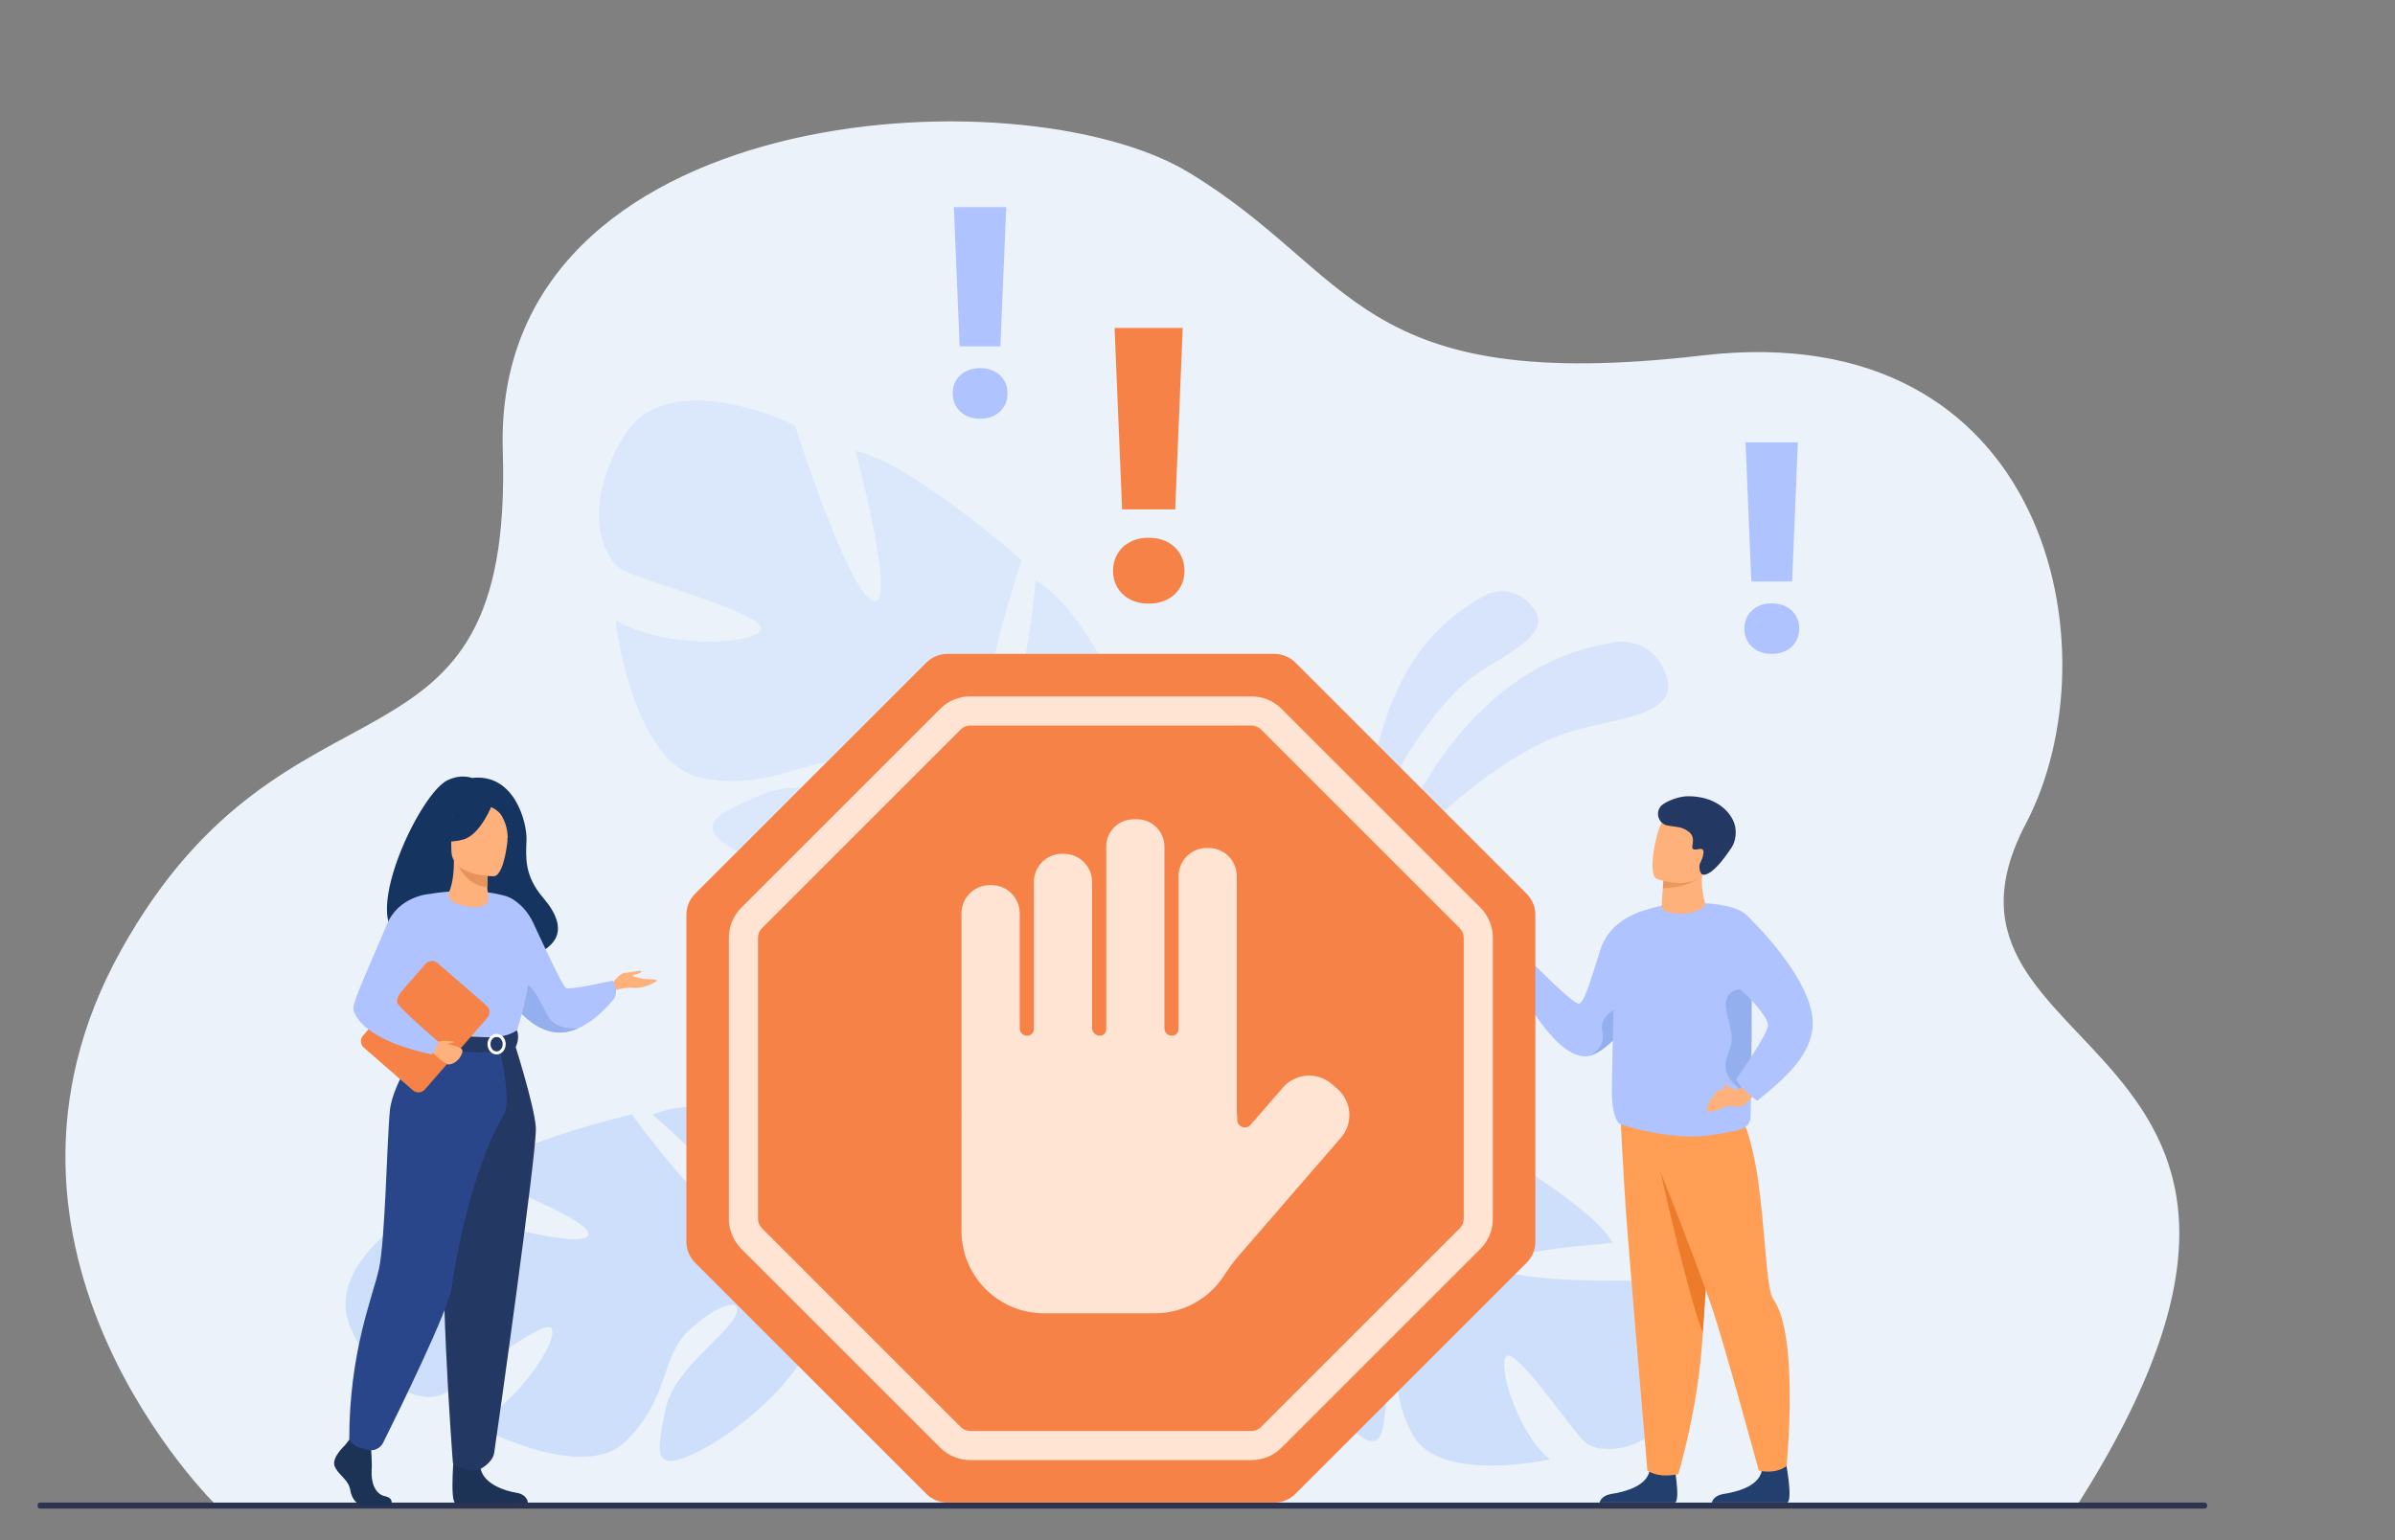 <svg width="572" height="368" viewBox="0 0 572 368" fill="none" xmlns="http://www.w3.org/2000/svg">
<rect x="0" y="0" width="572" height="368" fill="#808080" stroke="none"/>
<mask id="mask0_1_3" style="mask-type:luminance" maskUnits="userSpaceOnUse" x="-28" y="0" width="600" height="400">
<path fill-rule="evenodd" clip-rule="evenodd" d="M-28 -3.57628e-05V400H572V-3.57628e-05H-28Z" fill="white"/>
</mask>
<g mask="url(#mask0_1_3)">
<path d="M51.817 359.802C51.817 359.802 -11.068 298.764 28.939 226.954C68.947 155.141 122.68 191.255 120.08 107.673C117.479 24.09 243.656 16.909 283.818 41.145C323.98 65.38 323.74 94.569 406.65 84.911C489.562 75.254 505.402 155.76 483.832 196.789C453.226 255.004 568.772 245.402 495.966 359.802H51.817Z" fill="#EBF2F9"/>
</g>
<mask id="mask1_1_3" style="mask-type:luminance" maskUnits="userSpaceOnUse" x="-28" y="0" width="600" height="400">
<path fill-rule="evenodd" clip-rule="evenodd" d="M-28 -3.57628e-05V400H572V-3.57628e-05H-28Z" fill="white"/>
</mask>
<g mask="url(#mask1_1_3)">
<path d="M327.974 216.176C327.974 216.176 341.336 159.542 386.412 153.315C386.412 153.315 386.704 153.28 387.2 153.28C389.418 153.28 395.716 153.999 398.104 161.896C401.024 171.553 383.586 171.623 372.808 175.507C362.028 179.392 336.9 195.86 327.974 216.176Z" fill="#D8E4FB"/>
</g>
<mask id="mask2_1_3" style="mask-type:luminance" maskUnits="userSpaceOnUse" x="-28" y="0" width="600" height="400">
<path fill-rule="evenodd" clip-rule="evenodd" d="M-28 -3.57628e-05V400H572V-3.57628e-05H-28Z" fill="white"/>
</mask>
<g mask="url(#mask2_1_3)">
<path d="M326.95 205.578C326.95 205.578 322.264 158.666 355.158 142.017C355.158 142.017 356.68 141.276 358.792 141.276C361.026 141.276 363.92 142.104 366.376 145.51C371.158 152.14 357.818 156.788 350.582 162.605C343.348 168.421 328.434 187.66 326.95 205.578Z" fill="#D8E4FB"/>
</g>
<mask id="mask3_1_3" style="mask-type:luminance" maskUnits="userSpaceOnUse" x="-28" y="0" width="600" height="400">
<path fill-rule="evenodd" clip-rule="evenodd" d="M-28 -3.57628e-05V400H572V-3.57628e-05H-28Z" fill="white"/>
</mask>
<g mask="url(#mask3_1_3)">
<path d="M526.534 360.398H9.57C9.242 360.398 8.973 360.128 8.973 359.8V359.572C8.973 359.244 9.242 358.974 9.57 358.974H526.534C526.862 358.974 527.132 359.244 527.132 359.572V359.8C527.132 360.128 526.862 360.398 526.534 360.398Z" fill="#2D3452"/>
</g>
<mask id="mask4_1_3" style="mask-type:luminance" maskUnits="userSpaceOnUse" x="-28" y="0" width="600" height="400">
<path fill-rule="evenodd" clip-rule="evenodd" d="M-28 -3.57628e-05V400H572V-3.57628e-05H-28Z" fill="white"/>
</mask>
<g mask="url(#mask4_1_3)">
<path d="M83.739 317.208C76.78 301.35 102.023 287.726 102.023 287.726C102.023 287.726 135.288 298.492 140.064 295.54C144.84 292.586 113.421 280.78 113.421 280.78C121.173 273.196 150.898 266.244 150.898 266.244C150.898 266.244 170.949 293.914 174.852 289.876C178.754 285.84 155.848 266.282 155.848 266.282C165.949 262.17 181.188 265.546 181.188 265.546C203.132 273.358 191.966 301.132 191.966 301.132C191.966 301.132 199.122 310.572 213.336 316.56C213.336 316.56 216.194 317.478 220.174 319.746L217.956 321.532C217.296 321.084 216.634 320.67 215.968 320.296L215.956 320.288L215.926 320.272C215.498 320.052 214.888 319.74 214.136 319.366L214.134 319.364L214.13 319.362C212.384 318.582 211.136 317.97 210.276 317.496L210.27 317.492C204.884 314.962 197.59 311.892 194.722 312.326C194.722 312.326 194.69 311.784 194.378 310.926C194.488 311.374 194.602 311.838 194.722 312.326C197.478 323.52 179.586 340.168 167.262 346.516C154.938 352.866 157.146 346.17 158.941 336.74C160.736 327.312 173.698 318.976 175.694 314.238C177.69 309.5 171.008 311.752 164.394 317.974C157.78 324.196 159.934 334.086 149.417 344.346C138.9 354.606 112.965 340.17 112.965 340.17C122.796 336.276 133.404 320.578 131.762 317.43C130.12 314.28 109.456 331.372 105.546 333.18C101.636 334.986 90.699 333.066 83.739 317.208Z" fill="#CDDFFB"/>
</g>
<mask id="mask5_1_3" style="mask-type:luminance" maskUnits="userSpaceOnUse" x="-28" y="0" width="600" height="400">
<path fill-rule="evenodd" clip-rule="evenodd" d="M-28 -3.57628e-05V400H572V-3.57628e-05H-28Z" fill="white"/>
</mask>
<g mask="url(#mask5_1_3)">
<path d="M401.562 336.274C411.716 324.294 393.304 305.92 393.304 305.92C393.304 305.92 361.61 306.666 358.224 302.864C354.838 299.062 385.198 296.934 385.198 296.934C380.424 288.336 356.392 274.6 356.392 274.6C356.392 274.6 331.804 293.456 329.458 288.938C327.112 284.42 352.08 273.352 352.08 273.352C344.366 267.164 330.25 266.154 330.25 266.154C309.158 267.264 311.672 294.29 311.672 294.29C311.672 294.29 303.01 300.64 289.108 302.166H289.106C289.106 302.166 286.386 302.222 282.34 303.162L283.806 305.29C284.494 305.07 285.178 304.882 285.854 304.73L285.866 304.726L285.896 304.72C286.324 304.64 286.936 304.526 287.686 304.396L287.688 304.394H287.692C289.412 304.168 290.654 303.96 291.524 303.77L291.53 303.768C296.864 302.964 304 302.184 306.378 303.304C306.378 303.304 306.548 302.84 307.04 302.176C306.83 302.536 306.61 302.91 306.378 303.304C301.086 312.318 312.326 331.416 321.392 340.124C330.458 348.832 330.274 342.44 331.154 333.782C332.034 325.124 322.928 314.526 322.42 309.89C321.912 305.256 327.136 308.942 331.272 316.062C335.41 323.18 330.978 331.218 337.462 342.856C343.946 354.494 370.22 348.664 370.22 348.664C362.686 342.734 357.53 326.348 359.772 324.036C362.014 321.724 375.548 341.926 378.478 344.508C381.408 347.092 391.41 348.252 401.562 336.274Z" fill="#CDDFFB"/>
</g>
<mask id="mask6_1_3" style="mask-type:luminance" maskUnits="userSpaceOnUse" x="-28" y="0" width="600" height="400">
<path fill-rule="evenodd" clip-rule="evenodd" d="M-28 -3.57628e-05V400H572V-3.57628e-05H-28Z" fill="white"/>
</mask>
<g mask="url(#mask6_1_3)">
<path d="M240.092 237.056L236.856 236.15C236.834 235.208 236.778 234.288 236.68 233.392L236.678 233.374L236.674 233.336C236.592 232.774 236.472 231.972 236.318 230.994V230.99L236.316 230.986C235.87 228.772 235.602 227.156 235.468 226.004V225.994C234.206 219.086 232.154 209.972 229.77 207.514C226.332 211.518 219.978 213.1 212.638 213.1C201.048 213.1 187.002 209.158 178.094 204.572C163.543 197.085 171.491 194.614 181.78 189.875C184.532 188.608 187.756 188.161 191.114 188.161C195.134 188.161 199.346 188.801 203.182 189.441C207.016 190.081 210.47 190.72 212.966 190.72C213.692 190.72 214.336 190.667 214.888 190.543C220.808 189.213 214.064 184.337 203.55 182.248C202.42 182.023 201.318 181.925 200.23 181.925C196.478 181.925 192.9 183.092 188.902 184.259C184.906 185.426 180.492 186.593 175.074 186.593C172.876 186.593 170.512 186.401 167.944 185.939C150.876 182.868 146.963 148.053 146.963 148.053C152.685 151.752 161.947 153.261 169.487 153.261C175.758 153.262 180.838 152.217 181.7 150.521C183.6 146.784 153.011 138.648 148.593 136.131C144.176 133.614 138.523 121.787 148.987 104.228C152.865 97.722 159.481 95.674 166.272 95.674C177.808 95.674 189.85 101.582 189.85 101.582C189.85 101.582 202.314 140.925 208.424 143.489C208.622 143.572 208.804 143.613 208.968 143.613C213.888 143.613 204.338 107.772 204.338 107.772C216.94 110.019 244 133.814 244 133.814C244 133.814 231.162 172.05 237.716 173.031C237.806 173.044 237.896 173.051 237.984 173.051C244.356 173.051 247.356 138.595 247.356 138.595C258.234 145.481 265.438 162.437 265.438 162.437C272.976 188.877 238.636 197.191 238.636 197.191C238.636 197.191 234.474 210.538 238.464 228.302C238.464 228.302 239.542 231.678 240.092 237.056ZM230.88 206.224C230.526 206.636 230.158 207.064 229.77 207.514C229.77 207.514 230.27 207.11 230.88 206.224Z" fill="#DBE8FB"/>
</g>
<mask id="mask7_1_3" style="mask-type:luminance" maskUnits="userSpaceOnUse" x="-28" y="0" width="600" height="400">
<path fill-rule="evenodd" clip-rule="evenodd" d="M-28 -3.57628e-05V400H572V-3.57628e-05H-28Z" fill="white"/>
</mask>
<g mask="url(#mask7_1_3)">
<path d="M280.674 121.689H267.992L266.196 78.358H282.47L280.674 121.689ZM265.826 136.365C265.826 135.231 266.028 134.182 266.434 133.219C266.838 132.257 267.412 131.423 268.152 130.718C268.892 130.013 269.78 129.463 270.82 129.067C271.858 128.672 273.03 128.474 274.334 128.474C275.636 128.474 276.818 128.672 277.874 129.067C278.93 129.463 279.828 130.013 280.568 130.718C281.308 131.423 281.88 132.257 282.286 133.219C282.69 134.182 282.894 135.231 282.894 136.365C282.894 137.5 282.69 138.54 282.286 139.486C281.88 140.432 281.308 141.257 280.568 141.961C279.828 142.666 278.93 143.217 277.874 143.612C276.818 144.006 275.636 144.205 274.334 144.205C273.03 144.205 271.858 144.006 270.82 143.612C269.78 143.217 268.892 142.666 268.152 141.961C267.412 141.257 266.838 140.432 266.434 139.486C266.028 138.54 265.826 137.5 265.826 136.365Z" fill="#F68248"/>
</g>
<mask id="mask8_1_3" style="mask-type:luminance" maskUnits="userSpaceOnUse" x="-28" y="0" width="600" height="400">
<path fill-rule="evenodd" clip-rule="evenodd" d="M-28 -3.57628e-05V400H572V-3.57628e-05H-28Z" fill="white"/>
</mask>
<g mask="url(#mask8_1_3)">
<path d="M238.932 82.743H229.198L227.82 49.486H240.31L238.932 82.743ZM227.536 94.007C227.536 93.136 227.69 92.331 228.002 91.592C228.312 90.853 228.752 90.213 229.32 89.672C229.888 89.132 230.57 88.709 231.368 88.405C232.166 88.102 233.064 87.95 234.064 87.95C235.064 87.95 235.97 88.102 236.782 88.405C237.594 88.709 238.282 89.132 238.85 89.672C239.418 90.213 239.858 90.853 240.168 91.592C240.478 92.331 240.634 93.136 240.634 94.007C240.634 94.877 240.478 95.676 240.168 96.401C239.858 97.128 239.418 97.761 238.85 98.301C238.282 98.843 237.594 99.265 236.782 99.568C235.97 99.871 235.064 100.023 234.064 100.023C233.064 100.023 232.166 99.871 231.368 99.568C230.57 99.265 229.888 98.843 229.32 98.301C228.752 97.761 228.312 97.128 228.002 96.401C227.69 95.676 227.536 94.877 227.536 94.007Z" fill="#AEC3FF"/>
</g>
<mask id="mask9_1_3" style="mask-type:luminance" maskUnits="userSpaceOnUse" x="-28" y="0" width="600" height="400">
<path fill-rule="evenodd" clip-rule="evenodd" d="M-28 -3.57628e-05V400H572V-3.57628e-05H-28Z" fill="white"/>
</mask>
<g mask="url(#mask9_1_3)">
<path d="M428.006 138.934H418.274L416.894 105.678H429.384L428.006 138.934ZM416.61 150.198C416.61 149.328 416.766 148.523 417.076 147.784C417.388 147.045 417.826 146.405 418.394 145.864C418.962 145.323 419.644 144.901 420.442 144.597C421.24 144.294 422.14 144.142 423.14 144.142C424.14 144.142 425.046 144.294 425.856 144.597C426.668 144.901 427.358 145.323 427.926 145.864C428.492 146.405 428.932 147.045 429.242 147.784C429.554 148.523 429.71 149.328 429.71 150.198C429.71 151.069 429.554 151.868 429.242 152.593C428.932 153.319 428.492 153.953 427.926 154.493C427.358 155.034 426.668 155.457 425.856 155.76C425.046 156.063 424.14 156.215 423.14 156.215C422.14 156.215 421.24 156.063 420.442 155.76C419.644 155.457 418.962 155.034 418.394 154.493C417.826 153.953 417.388 153.319 417.076 152.593C416.766 151.868 416.61 151.069 416.61 150.198Z" fill="#AEC3FF"/>
</g>
<mask id="mask10_1_3" style="mask-type:luminance" maskUnits="userSpaceOnUse" x="-28" y="0" width="600" height="400">
<path fill-rule="evenodd" clip-rule="evenodd" d="M-28 -3.57628e-05V400H572V-3.57628e-05H-28Z" fill="white"/>
</mask>
<g mask="url(#mask10_1_3)">
<path d="M395.202 234.83C393.168 238.604 390.634 242.416 388.036 245.516V245.518C385.316 248.766 382.532 251.234 380.182 252.07L380.164 252.076C380.04 252.118 379.92 252.158 379.798 252.19L379.78 252.194L379.778 252.196C379.302 252.332 378.846 252.392 378.414 252.372C370.702 252.026 362.574 235.482 362.574 235.482C362.574 235.482 362.786 233.522 364.286 232.136C365.594 230.928 366.6 230.612 366.6 230.612C366.6 230.612 374.906 239.142 376.936 239.756C378.212 240.14 379.89 234.184 382.294 226.704C384.7 219.224 393.146 217.38 393.146 217.38C393.146 217.38 401.694 222.79 395.202 234.83Z" fill="#AEC3FF"/>
</g>
<mask id="mask11_1_3" style="mask-type:luminance" maskUnits="userSpaceOnUse" x="-28" y="0" width="600" height="400">
<path fill-rule="evenodd" clip-rule="evenodd" d="M-28 -3.57628e-05V400H572V-3.57628e-05H-28Z" fill="white"/>
</mask>
<g mask="url(#mask11_1_3)">
<path d="M388.036 245.516V245.518C385.316 248.766 382.532 251.234 380.182 252.07L380.164 252.076L379.798 252.19L379.778 252.196L379.78 252.194C379.866 252.138 382.38 250.834 382.774 248.412C383.178 245.94 380.56 243.916 387.138 240.09C390.97 237.86 388.036 245.516 388.036 245.516Z" fill="#93AFED"/>
</g>
<mask id="mask12_1_3" style="mask-type:luminance" maskUnits="userSpaceOnUse" x="-28" y="0" width="600" height="400">
<path fill-rule="evenodd" clip-rule="evenodd" d="M-28 -3.57628e-05V400H572V-3.57628e-05H-28Z" fill="white"/>
</mask>
<g mask="url(#mask12_1_3)">
<path d="M382.016 358.974H400.09C401.384 358.096 399.74 349.51 399.74 349.51C399.74 349.51 394.808 347.638 393.956 351.444C393.1 355.248 387.672 356.458 384.8 356.922C382.834 357.242 382.212 358.322 382.016 358.974Z" fill="#233F6D"/>
</g>
<mask id="mask13_1_3" style="mask-type:luminance" maskUnits="userSpaceOnUse" x="-28" y="0" width="600" height="400">
<path fill-rule="evenodd" clip-rule="evenodd" d="M-28 -3.57628e-05V400H572V-3.57628e-05H-28Z" fill="white"/>
</mask>
<g mask="url(#mask13_1_3)">
<path d="M409.578 269.978C409.578 269.978 409.008 280.522 408.294 292.74C407.782 301.5 407.198 311.122 406.696 318.328C406.63 319.284 406.564 320.198 406.5 321.062C406.482 321.33 406.462 321.596 406.442 321.862C405.148 338.02 400.82 352.176 400.82 352.176C395.74 353.246 393.444 351.288 393.444 351.288C393.444 351.288 389.942 310.252 388.646 293.702C387.692 281.52 386.878 263.782 386.878 263.782L409.578 269.978Z" fill="#FF9E54"/>
</g>
<mask id="mask14_1_3" style="mask-type:luminance" maskUnits="userSpaceOnUse" x="-28" y="0" width="600" height="400">
<path fill-rule="evenodd" clip-rule="evenodd" d="M-28 -3.57628e-05V400H572V-3.57628e-05H-28Z" fill="white"/>
</mask>
<g mask="url(#mask14_1_3)">
<path d="M408.294 292.74C407.782 301.5 407.198 311.122 406.696 318.328C403.374 310.492 396.586 279.948 396.586 279.948L408.294 292.74Z" fill="#ED7C2A"/>
</g>
<mask id="mask15_1_3" style="mask-type:luminance" maskUnits="userSpaceOnUse" x="-28" y="0" width="600" height="400">
<path fill-rule="evenodd" clip-rule="evenodd" d="M-28 -3.57628e-05V400H572V-3.57628e-05H-28Z" fill="white"/>
</mask>
<g mask="url(#mask15_1_3)">
<path d="M408.82 358.974H426.896C428.19 358.096 426.546 349.51 426.546 349.51C426.546 349.51 421.612 347.638 420.76 351.444C419.906 355.248 414.478 356.458 411.604 356.922C409.638 357.242 409.018 358.322 408.82 358.974Z" fill="#233F6D"/>
</g>
<mask id="mask16_1_3" style="mask-type:luminance" maskUnits="userSpaceOnUse" x="-28" y="0" width="600" height="400">
<path fill-rule="evenodd" clip-rule="evenodd" d="M-28 -3.57628e-05V400H572V-3.57628e-05H-28Z" fill="white"/>
</mask>
<g mask="url(#mask16_1_3)">
<path d="M391.788 267.882C391.788 267.882 404.694 300.01 408.82 312.188C411.76 320.862 420.048 351.294 420.048 351.294C420.048 351.294 423.654 352.392 426.682 350.272C426.682 350.272 429.766 319.18 423.538 310.414C420.232 305.762 422.716 262.062 409.316 261.688C395.916 261.314 391.788 267.882 391.788 267.882Z" fill="#FF9E54"/>
</g>
<mask id="mask17_1_3" style="mask-type:luminance" maskUnits="userSpaceOnUse" x="-28" y="0" width="600" height="400">
<path fill-rule="evenodd" clip-rule="evenodd" d="M-28 -3.57628e-05V400H572V-3.57628e-05H-28Z" fill="white"/>
</mask>
<g mask="url(#mask17_1_3)">
<path d="M418.216 257.548C418.162 262.116 418.112 265.47 418.124 266.318C418.16 269.082 416.392 269.706 414.57 270.128C414.57 270.128 412.888 270.49 410.764 270.85C408.684 271.198 406.174 271.542 404.402 271.53C395.34 271.458 387.756 268.79 387.756 268.79C386.05 268.79 385.274 266.154 384.994 262.47C384.804 259.978 385.574 235.12 385.67 228.914C385.736 224.462 388.18 220.348 388.864 219.746C395.192 214.15 413.866 214.856 417.226 218.716C418.058 219.67 418.3 228.872 418.328 238.954C418.346 245.444 418.28 252.296 418.216 257.548Z" fill="#AEC3FF"/>
</g>
<mask id="mask18_1_3" style="mask-type:luminance" maskUnits="userSpaceOnUse" x="-28" y="0" width="600" height="400">
<path fill-rule="evenodd" clip-rule="evenodd" d="M-28 -3.57628e-05V400H572V-3.57628e-05H-28Z" fill="white"/>
</mask>
<g mask="url(#mask18_1_3)">
<path d="M407.004 216.5C404.62 219.084 396.612 218.7 396.85 216.446C396.882 216.168 396.934 214.518 396.962 214.262C396.982 214.056 397.002 213.854 397.018 213.666C397.072 213.11 397.116 212.618 397.152 212.194C397.26 210.958 397.294 210.288 397.294 210.288H397.302C397.53 210.222 402.68 208.76 405.24 208.154C406.1 207.952 406.67 207.844 406.66 207.92C405.874 213.672 407.786 215.652 407.004 216.5Z" fill="#FFB17C"/>
</g>
<mask id="mask19_1_3" style="mask-type:luminance" maskUnits="userSpaceOnUse" x="-28" y="0" width="600" height="400">
<path fill-rule="evenodd" clip-rule="evenodd" d="M-28 -3.57628e-05V400H572V-3.57628e-05H-28Z" fill="white"/>
</mask>
<g mask="url(#mask19_1_3)">
<path d="M405.512 209.852C405.512 209.852 403.362 212.036 397.152 212.194C397.26 210.958 397.294 210.288 397.294 210.288H397.302C397.53 210.222 402.68 208.76 405.24 208.154C405.692 208.34 405.094 209.542 405.512 209.852Z" fill="#ED975D"/>
</g>
<mask id="mask20_1_3" style="mask-type:luminance" maskUnits="userSpaceOnUse" x="-28" y="0" width="600" height="400">
<path fill-rule="evenodd" clip-rule="evenodd" d="M-28 -3.57628e-05V400H572V-3.57628e-05H-28Z" fill="white"/>
</mask>
<g mask="url(#mask20_1_3)">
<path d="M395.72 209.982C395.72 209.982 397.292 210.546 399.296 210.814C402.226 211.21 406.082 210.978 407.292 207.43C409.332 201.462 411.936 197.883 405.934 195.445C402.722 194.14 400.666 194.071 399.27 194.569C398.058 194.999 397.342 195.858 396.802 196.707C395.636 198.534 393.292 208.936 395.72 209.982Z" fill="#FFB17C"/>
</g>
<mask id="mask21_1_3" style="mask-type:luminance" maskUnits="userSpaceOnUse" x="-28" y="0" width="600" height="400">
<path fill-rule="evenodd" clip-rule="evenodd" d="M-28 -3.57628e-05V400H572V-3.57628e-05H-28Z" fill="white"/>
</mask>
<g mask="url(#mask21_1_3)">
<path d="M397.254 192.087C395.11 193.495 395.81 196.795 398.336 197.239C399.85 197.505 401.12 197.558 401.854 197.885C403.346 198.548 404.63 199.252 404.276 201.566C404.158 202.354 403.774 203.314 405.8 202.838C406.132 202.76 406.372 202.782 406.536 202.882C407.376 203.38 406.302 205.798 405.978 206.322C405.978 206.322 405.512 208.054 406.548 208.896C406.672 208.998 408.706 209.886 413.606 202.388C414.376 201.212 415.11 198.559 413.922 196.007C412.734 193.454 409.42 190.225 403.178 190.225C401.552 190.225 399.11 190.868 397.254 192.087Z" fill="#233862"/>
</g>
<mask id="mask22_1_3" style="mask-type:luminance" maskUnits="userSpaceOnUse" x="-28" y="0" width="600" height="400">
<path fill-rule="evenodd" clip-rule="evenodd" d="M-28 -3.57628e-05V400H572V-3.57628e-05H-28Z" fill="white"/>
</mask>
<g mask="url(#mask22_1_3)">
<path d="M418.216 257.548C417.304 261.786 417.536 261.83 416.138 260.718C410.438 256.188 412.104 253.814 413.37 249.888C414.636 245.962 410.192 239.822 413.37 237.204C416.48 234.646 418.25 238.77 418.328 238.954C418.346 245.444 418.28 252.296 418.216 257.548Z" fill="#93AFED"/>
</g>
<mask id="mask23_1_3" style="mask-type:luminance" maskUnits="userSpaceOnUse" x="-28" y="0" width="600" height="400">
<path fill-rule="evenodd" clip-rule="evenodd" d="M-28 -3.57628e-05V400H572V-3.57628e-05H-28Z" fill="white"/>
</mask>
<g mask="url(#mask23_1_3)">
<path d="M418.076 257.002C418.076 257.002 415.928 260.516 414.52 260.392C413.112 260.268 411.21 259.742 410.114 260.79C409.016 261.836 407.248 264.538 407.742 265.258C408.236 265.976 410.224 265.34 411.65 264.552C413.08 263.764 415.328 264.94 416.526 264.044C417.724 263.15 420.594 259.598 420.594 259.598L418.076 257.002Z" fill="#FFB17C"/>
</g>
<mask id="mask24_1_3" style="mask-type:luminance" maskUnits="userSpaceOnUse" x="-28" y="0" width="600" height="400">
<path fill-rule="evenodd" clip-rule="evenodd" d="M-28 -3.57628e-05V400H572V-3.57628e-05H-28Z" fill="white"/>
</mask>
<g mask="url(#mask24_1_3)">
<path d="M417.226 218.716C417.226 218.716 435.056 235.492 432.742 246.654C431.686 251.74 428.412 256.03 419.688 262.976C419.688 262.976 415.56 260.124 414.654 257.808C414.654 257.808 422.574 246.654 422.268 244.754C421.892 242.43 416.486 236.6 414.548 235.694C412.608 234.788 412.786 220.662 417.226 218.716Z" fill="#AEC3FF"/>
</g>
<mask id="mask25_1_3" style="mask-type:luminance" maskUnits="userSpaceOnUse" x="-28" y="0" width="600" height="400">
<path fill-rule="evenodd" clip-rule="evenodd" d="M-28 -3.57628e-05V400H572V-3.57628e-05H-28Z" fill="white"/>
</mask>
<g mask="url(#mask25_1_3)">
<path d="M414.52 260.392C414.52 260.392 412.64 259.57 412.036 259.218C411.432 258.866 411.566 259.436 411.752 259.72C411.936 260.006 412.44 260.644 413.178 260.71C413.916 260.778 414.52 260.392 414.52 260.392Z" fill="#FFB17C"/>
</g>
<mask id="mask26_1_3" style="mask-type:luminance" maskUnits="userSpaceOnUse" x="-28" y="0" width="600" height="400">
<path fill-rule="evenodd" clip-rule="evenodd" d="M-28 -3.57628e-05V400H572V-3.57628e-05H-28Z" fill="white"/>
</mask>
<g mask="url(#mask26_1_3)">
<path d="M101.001 223.934C100.356 222.69 115.065 218.214 115.298 230.484C115.298 230.484 142.851 229.806 129.695 214.448C125.14 209.132 125.609 204.736 125.746 200.644C125.884 196.551 122.909 184.657 112.71 185.855C112.71 185.855 110.039 184.768 106.706 186.497C99.126 190.43 82.146 228.458 101.001 223.934Z" fill="#153460"/>
</g>
<mask id="mask27_1_3" style="mask-type:luminance" maskUnits="userSpaceOnUse" x="-28" y="0" width="600" height="400">
<path fill-rule="evenodd" clip-rule="evenodd" d="M-28 -3.57628e-05V400H572V-3.57628e-05H-28Z" fill="white"/>
</mask>
<g mask="url(#mask27_1_3)">
<path d="M146.047 235.196C146.047 235.196 147.84 232.466 149.286 232.412C150.731 232.358 153.408 231.61 153.194 232.144C152.98 232.68 151.32 232.734 151.16 233.054C150.999 233.376 153.622 233.858 154.372 233.912C155.121 233.964 156.888 233.912 156.834 234.286C156.781 234.66 153.65 236.214 151.441 236C149.232 235.784 146.502 236.642 146.502 236.642L146.047 235.196Z" fill="#FFB17C"/>
</g>
<mask id="mask28_1_3" style="mask-type:luminance" maskUnits="userSpaceOnUse" x="-28" y="0" width="600" height="400">
<path fill-rule="evenodd" clip-rule="evenodd" d="M-28 -3.57628e-05V400H572V-3.57628e-05H-28Z" fill="white"/>
</mask>
<g mask="url(#mask28_1_3)">
<path d="M120.109 236.08C120.109 236.08 121.084 238.01 122.852 240.228C124.983 242.898 128.269 245.98 132.395 246.59C134.366 246.88 136.293 246.456 138.065 245.67L138.071 245.668C143.082 243.444 146.85 238.328 146.85 238.328C147.733 235.918 146.288 234.286 146.288 234.286C146.288 234.286 136.169 236.562 135.206 236.08C134.242 235.598 128.318 222.454 127.25 220.264C124.982 215.612 121.382 214.276 121.382 214.276L120.109 236.08Z" fill="#AEC3FF"/>
</g>
<mask id="mask29_1_3" style="mask-type:luminance" maskUnits="userSpaceOnUse" x="-28" y="0" width="600" height="400">
<path fill-rule="evenodd" clip-rule="evenodd" d="M-28 -3.57628e-05V400H572V-3.57628e-05H-28Z" fill="white"/>
</mask>
<g mask="url(#mask29_1_3)">
<path d="M122.852 240.228C124.983 242.898 128.269 245.98 132.395 246.59C134.366 246.88 136.293 246.456 138.065 245.67C137.869 245.694 132.864 246.314 130.869 242.744C128.835 239.104 126.634 233.322 123.612 235.25C122.307 236.082 122.365 238.148 122.852 240.228Z" fill="#93AFED"/>
</g>
<mask id="mask30_1_3" style="mask-type:luminance" maskUnits="userSpaceOnUse" x="-28" y="0" width="600" height="400">
<path fill-rule="evenodd" clip-rule="evenodd" d="M-28 -3.57628e-05V400H572V-3.57628e-05H-28Z" fill="white"/>
</mask>
<g mask="url(#mask30_1_3)">
<path d="M82.359 345.3C82.359 345.3 79.272 348.118 79.874 350.12C80.477 352.122 83.263 353.458 83.639 355.904C84.016 358.352 85.522 359.686 86.877 359.686C88.233 359.686 93.34 359.686 93.34 359.686C93.34 359.686 94.338 357.964 91.928 357.444C89.518 356.926 88.609 354.05 88.76 351.382C88.911 348.712 88.534 345.152 88.534 345.152L83.413 343.966L82.359 345.3Z" fill="#1C3356"/>
</g>
<mask id="mask31_1_3" style="mask-type:luminance" maskUnits="userSpaceOnUse" x="-28" y="0" width="600" height="400">
<path fill-rule="evenodd" clip-rule="evenodd" d="M-28 -3.57628e-05V400H572V-3.57628e-05H-28Z" fill="white"/>
</mask>
<g mask="url(#mask31_1_3)">
<path d="M108.491 346.498C108.491 346.498 107.381 358.434 108.736 359.1L126.083 359.066C126.083 359.066 126.083 357.064 123.297 356.618C120.511 356.174 115.616 354.542 114.788 350.908C113.959 347.276 108.491 346.498 108.491 346.498Z" fill="#1C3356"/>
</g>
<mask id="mask32_1_3" style="mask-type:luminance" maskUnits="userSpaceOnUse" x="-28" y="0" width="600" height="400">
<path fill-rule="evenodd" clip-rule="evenodd" d="M-28 -3.57628e-05V400H572V-3.57628e-05H-28Z" fill="white"/>
</mask>
<g mask="url(#mask32_1_3)">
<path d="M95.147 228.028C95.147 228.028 94.889 231.672 95.147 236.046C95.319 238.946 98.252 242.828 98.668 243.788C99.712 246.198 100.889 246.59 100.889 246.59L109.997 248.822L113.199 249.606L123.298 246.59C123.298 246.59 127.898 233.75 126.051 226.524C124.204 219.296 121.382 214.276 121.382 214.276C121.382 214.276 114.536 211.576 102.411 213.592L95.147 228.028Z" fill="#AEC3FF"/>
</g>
<mask id="mask33_1_3" style="mask-type:luminance" maskUnits="userSpaceOnUse" x="-28" y="0" width="600" height="400">
<path fill-rule="evenodd" clip-rule="evenodd" d="M-28 -3.57628e-05V400H572V-3.57628e-05H-28Z" fill="white"/>
</mask>
<g mask="url(#mask33_1_3)">
<path d="M97.813 237.23C97.985 240.128 98.252 242.828 98.668 243.788C99.712 246.198 100.889 246.59 100.889 246.59L109.997 248.822L113.953 247.66C113.953 247.66 100.747 245.658 102.211 234.296L97.813 237.23Z" fill="#F2CCAA"/>
</g>
<mask id="mask34_1_3" style="mask-type:luminance" maskUnits="userSpaceOnUse" x="-28" y="0" width="600" height="400">
<path fill-rule="evenodd" clip-rule="evenodd" d="M-28 -3.57628e-05V400H572V-3.57628e-05H-28Z" fill="white"/>
</mask>
<g mask="url(#mask34_1_3)">
<path d="M122.656 248.538C122.656 248.538 127.657 264.106 127.979 269.406C128.3 274.706 118.418 344.698 118.021 347.14C117.646 349.442 114.788 350.908 114.788 350.908C114.788 350.908 113.473 351.684 111.596 351.154C108.993 350.42 108.17 349.54 108.17 349.54C108.17 349.54 104.278 299.622 106.687 281.79C109.096 263.958 109.124 248.538 109.124 248.538H122.656Z" fill="#233862"/>
</g>
<mask id="mask35_1_3" style="mask-type:luminance" maskUnits="userSpaceOnUse" x="-28" y="0" width="600" height="400">
<path fill-rule="evenodd" clip-rule="evenodd" d="M-28 -3.57628e-05V400H572V-3.57628e-05H-28Z" fill="white"/>
</mask>
<g mask="url(#mask35_1_3)">
<path d="M101.467 248.074C101.467 248.074 93.838 258.31 93.127 265.23C92.415 272.15 92.011 296.454 90.496 303.2C88.981 309.946 83.413 322.926 83.413 343.966C83.413 343.966 83.992 345.172 85.779 345.814C86.35 346.02 87.116 346.22 87.859 346.39C89.333 346.728 90.844 346.008 91.517 344.654C95.28 337.076 107.269 312.634 107.884 307.562C108.319 303.972 112.104 280.208 120.362 266.266C122.344 262.918 119.145 249.606 119.145 249.606L101.467 248.074Z" fill="#2A468A"/>
</g>
<mask id="mask36_1_3" style="mask-type:luminance" maskUnits="userSpaceOnUse" x="-28" y="0" width="600" height="400">
<path fill-rule="evenodd" clip-rule="evenodd" d="M-28 -3.57628e-05V400H572V-3.57628e-05H-28Z" fill="white"/>
</mask>
<g mask="url(#mask36_1_3)">
<path d="M123.455 246.136C123.455 246.136 121.447 247.724 117.459 247.804C112.695 247.9 100.889 246.59 100.889 246.59C100.889 246.59 100.365 248.054 100.386 249.602C100.386 249.602 114.804 253.24 123.158 250.134C123.158 250.134 124.236 248.106 123.455 246.136Z" fill="#233862"/>
</g>
<mask id="mask37_1_3" style="mask-type:luminance" maskUnits="userSpaceOnUse" x="-28" y="0" width="600" height="400">
<path fill-rule="evenodd" clip-rule="evenodd" d="M-28 -3.57628e-05V400H572V-3.57628e-05H-28Z" fill="white"/>
</mask>
<g mask="url(#mask37_1_3)">
<path d="M117.148 249.448C117.148 250.408 117.8 251.188 118.602 251.188C119.403 251.188 120.055 250.408 120.055 249.448C120.055 248.49 119.403 247.708 118.602 247.708C117.8 247.708 117.148 248.49 117.148 249.448ZM116.428 249.448C116.428 248.092 117.403 246.988 118.602 246.988C119.8 246.988 120.776 248.092 120.776 249.448C120.776 250.806 119.8 251.91 118.602 251.91C117.403 251.91 116.428 250.806 116.428 249.448Z" fill="white"/>
</g>
<mask id="mask38_1_3" style="mask-type:luminance" maskUnits="userSpaceOnUse" x="-28" y="0" width="600" height="400">
<path fill-rule="evenodd" clip-rule="evenodd" d="M-28 -3.57628e-05V400H572V-3.57628e-05H-28Z" fill="white"/>
</mask>
<g mask="url(#mask38_1_3)">
<path d="M86.9 250.286L98.608 260.48C99.454 261.216 100.737 261.128 101.473 260.282L116.413 243.126C117.149 242.28 117.061 240.996 116.215 240.26L104.507 230.066C103.661 229.328 102.378 229.418 101.641 230.264L86.702 247.42C85.965 248.266 86.054 249.548 86.9 250.286Z" fill="#F68248"/>
</g>
<mask id="mask39_1_3" style="mask-type:luminance" maskUnits="userSpaceOnUse" x="-28" y="0" width="600" height="400">
<path fill-rule="evenodd" clip-rule="evenodd" d="M-28 -3.57628e-05V400H572V-3.57628e-05H-28Z" fill="white"/>
</mask>
<g mask="url(#mask39_1_3)">
<path d="M104.221 248.998C104.387 249.042 110.44 249.754 110.441 251.004C110.442 252.45 108.667 254.388 106.995 254.296C106.317 254.26 103.195 251.388 103.195 251.388L104.221 248.998Z" fill="#FFB17C"/>
</g>
<mask id="mask40_1_3" style="mask-type:luminance" maskUnits="userSpaceOnUse" x="-28" y="0" width="600" height="400">
<path fill-rule="evenodd" clip-rule="evenodd" d="M-28 -3.57628e-05V400H572V-3.57628e-05H-28Z" fill="white"/>
</mask>
<g mask="url(#mask40_1_3)">
<path d="M107.329 212.93C108.018 211.26 108.42 208.716 108.408 205.568L108.866 205.658L116.554 207.18C116.554 207.18 116.379 209.6 116.374 211.88C116.374 211.898 116.374 211.918 116.374 211.936C116.365 213.916 117.712 215.902 114.536 216.688C113.555 216.93 105.883 216.438 107.329 212.93Z" fill="#FFB17C"/>
</g>
<mask id="mask41_1_3" style="mask-type:luminance" maskUnits="userSpaceOnUse" x="-28" y="0" width="600" height="400">
<path fill-rule="evenodd" clip-rule="evenodd" d="M-28 -3.57628e-05V400H572V-3.57628e-05H-28Z" fill="white"/>
</mask>
<g mask="url(#mask41_1_3)">
<path d="M116.554 207.18C116.554 207.18 116.379 209.6 116.374 211.88C112.072 211.758 109.798 207.834 108.866 205.658L116.554 207.18Z" fill="#E8935B"/>
</g>
<mask id="mask42_1_3" style="mask-type:luminance" maskUnits="userSpaceOnUse" x="-28" y="0" width="600" height="400">
<path fill-rule="evenodd" clip-rule="evenodd" d="M-28 -3.57628e-05V400H572V-3.57628e-05H-28Z" fill="white"/>
</mask>
<g mask="url(#mask42_1_3)">
<path d="M117.991 209.338C117.991 209.338 107.812 209.506 107.805 203.166C107.798 196.825 106.479 192.576 112.978 192.201C119.477 191.826 120.743 194.244 121.26 196.36C121.777 198.476 120.639 209.132 117.991 209.338Z" fill="#FFB17C"/>
</g>
<mask id="mask43_1_3" style="mask-type:luminance" maskUnits="userSpaceOnUse" x="-28" y="0" width="600" height="400">
<path fill-rule="evenodd" clip-rule="evenodd" d="M-28 -3.57628e-05V400H572V-3.57628e-05H-28Z" fill="white"/>
</mask>
<g mask="url(#mask43_1_3)">
<path d="M117.614 192.046C117.614 192.046 114.827 199.485 110.55 200.584C106.273 201.684 104.417 200.538 104.417 200.538C104.417 200.538 107.698 197.932 108.379 193.382C108.379 193.382 115.512 188.505 117.614 192.046Z" fill="#153460"/>
</g>
<mask id="mask44_1_3" style="mask-type:luminance" maskUnits="userSpaceOnUse" x="-28" y="0" width="600" height="400">
<path fill-rule="evenodd" clip-rule="evenodd" d="M-28 -3.57628e-05V400H572V-3.57628e-05H-28Z" fill="white"/>
</mask>
<g mask="url(#mask44_1_3)">
<path d="M116.924 192.65C116.924 192.65 118.99 193.422 119.841 194.929C120.673 196.404 121.382 198.356 121.217 200.75C121.217 200.75 123.317 195.694 120.957 192.834C118.455 189.801 116.924 192.65 116.924 192.65Z" fill="#153460"/>
</g>
<mask id="mask45_1_3" style="mask-type:luminance" maskUnits="userSpaceOnUse" x="-28" y="0" width="600" height="400">
<path fill-rule="evenodd" clip-rule="evenodd" d="M-28 -3.57628e-05V400H572V-3.57628e-05H-28Z" fill="white"/>
</mask>
<g mask="url(#mask45_1_3)">
<path d="M104.221 248.998C104.221 248.998 105.672 248.532 106.641 248.668C107.61 248.804 108.328 248.648 108.328 248.92C108.328 249.192 107.076 249.318 106.81 249.448C106.544 249.58 104.221 248.998 104.221 248.998Z" fill="#FFB17C"/>
</g>
<mask id="mask46_1_3" style="mask-type:luminance" maskUnits="userSpaceOnUse" x="-28" y="0" width="600" height="400">
<path fill-rule="evenodd" clip-rule="evenodd" d="M-28 -3.57628e-05V400H572V-3.57628e-05H-28Z" fill="white"/>
</mask>
<g mask="url(#mask46_1_3)">
<path d="M102.411 213.592C102.411 213.592 95.185 214.1 92.415 220.832C89.645 227.566 84.39 238.872 84.39 240.774C84.39 242.676 87.326 248.538 103.092 251.91C103.092 251.91 104.723 250.194 104.624 248.838C104.624 248.838 94.782 240.384 94.808 239.396C94.859 237.528 96.422 235.06 105.063 226.416C107.412 224.066 102.411 213.592 102.411 213.592Z" fill="#AEC3FF"/>
</g>
<mask id="mask47_1_3" style="mask-type:luminance" maskUnits="userSpaceOnUse" x="-28" y="0" width="600" height="400">
<path fill-rule="evenodd" clip-rule="evenodd" d="M-28 -3.57628e-05V400H572V-3.57628e-05H-28Z" fill="white"/>
</mask>
<g mask="url(#mask47_1_3)">
<path d="M304.354 156.215H226.266C224.378 156.215 222.568 156.965 221.232 158.301L166.016 213.516C164.681 214.852 163.931 216.662 163.931 218.552V296.638C163.931 298.526 164.681 300.338 166.016 301.674L221.232 356.888C222.568 358.224 224.378 358.974 226.266 358.974H304.354C306.242 358.974 308.054 358.224 309.388 356.888L364.604 301.674C365.94 300.338 366.69 298.526 366.69 296.638V218.552C366.69 216.662 365.94 214.852 364.604 213.516L309.388 158.301C308.054 156.965 306.242 156.215 304.354 156.215Z" fill="#F68248"/>
</g>
<mask id="mask48_1_3" style="mask-type:luminance" maskUnits="userSpaceOnUse" x="-28" y="0" width="600" height="400">
<path fill-rule="evenodd" clip-rule="evenodd" d="M-28 -3.57628e-05V400H572V-3.57628e-05H-28Z" fill="white"/>
</mask>
<g mask="url(#mask48_1_3)">
<path d="M231.76 173.323C230.886 173.323 230.064 173.663 229.444 174.282L181.998 221.73C181.38 222.348 181.038 223.17 181.038 224.044V291.144C181.038 292.02 181.38 292.842 181.998 293.46L229.444 340.908C230.062 341.526 230.886 341.866 231.76 341.866H298.86C299.734 341.866 300.558 341.526 301.176 340.908L348.622 293.46C349.242 292.842 349.582 292.02 349.582 291.144V224.044C349.582 223.17 349.242 222.348 348.622 221.73L301.176 174.282C300.558 173.663 299.734 173.323 298.86 173.323H231.76ZM298.86 348.824H231.76C229.028 348.824 226.458 347.76 224.524 345.828L177.078 298.38C175.146 296.448 174.08 293.878 174.08 291.144V224.044C174.08 221.312 175.146 218.742 177.078 216.808L224.524 169.363C226.458 167.429 229.028 166.365 231.76 166.365H298.86C301.594 166.365 304.164 167.429 306.096 169.363L353.542 216.81C355.476 218.742 356.54 221.312 356.54 224.044V291.144C356.54 293.878 355.476 296.448 353.542 298.38L306.096 345.826C304.164 347.76 301.594 348.824 298.86 348.824Z" fill="#FFE4D4"/>
</g>
<mask id="mask49_1_3" style="mask-type:luminance" maskUnits="userSpaceOnUse" x="-28" y="0" width="600" height="400">
<path fill-rule="evenodd" clip-rule="evenodd" d="M-28 -3.57628e-05V400H572V-3.57628e-05H-28Z" fill="white"/>
</mask>
<g mask="url(#mask49_1_3)">
<path d="M319.428 260.148L318.062 258.964C314.628 255.992 309.384 256.368 306.412 259.802L298.69 268.72C297.586 269.994 295.494 269.214 295.494 267.528C295.494 266.822 295.454 266.124 295.382 265.436V209.294C295.382 205.606 292.364 202.59 288.678 202.59H288.182C284.494 202.59 281.478 205.606 281.478 209.294V245.832C281.478 246.72 280.76 247.438 279.872 247.438C278.894 247.438 278.1 246.644 278.1 245.666V202.214C278.1 198.651 275.184 195.735 271.62 195.735H270.678C267.114 195.735 264.198 198.651 264.198 202.214V245.952C264.198 246.772 263.532 247.438 262.712 247.438C261.666 247.438 260.82 246.592 260.82 245.546V210.68C260.82 206.992 257.804 203.976 254.116 203.976H253.62C249.934 203.976 246.916 206.992 246.916 210.68V245.83C246.916 246.718 246.196 247.438 245.308 247.438C244.332 247.438 243.54 246.646 243.54 245.668V218.168C243.54 214.482 240.522 211.464 236.836 211.464H236.34C232.652 211.464 229.636 214.482 229.636 218.168V266.454C229.636 266.588 229.642 266.72 229.65 266.852C229.642 267.076 229.636 267.302 229.636 267.528V294.106C229.636 304.908 238.474 313.746 249.276 313.746H275.854C282.762 313.746 288.866 310.13 292.37 304.698C293.428 303.058 294.574 301.474 295.852 299.998L320.266 271.798C323.24 268.364 322.864 263.122 319.428 260.148Z" fill="#FFE4D4"/>
</g>
</svg>
